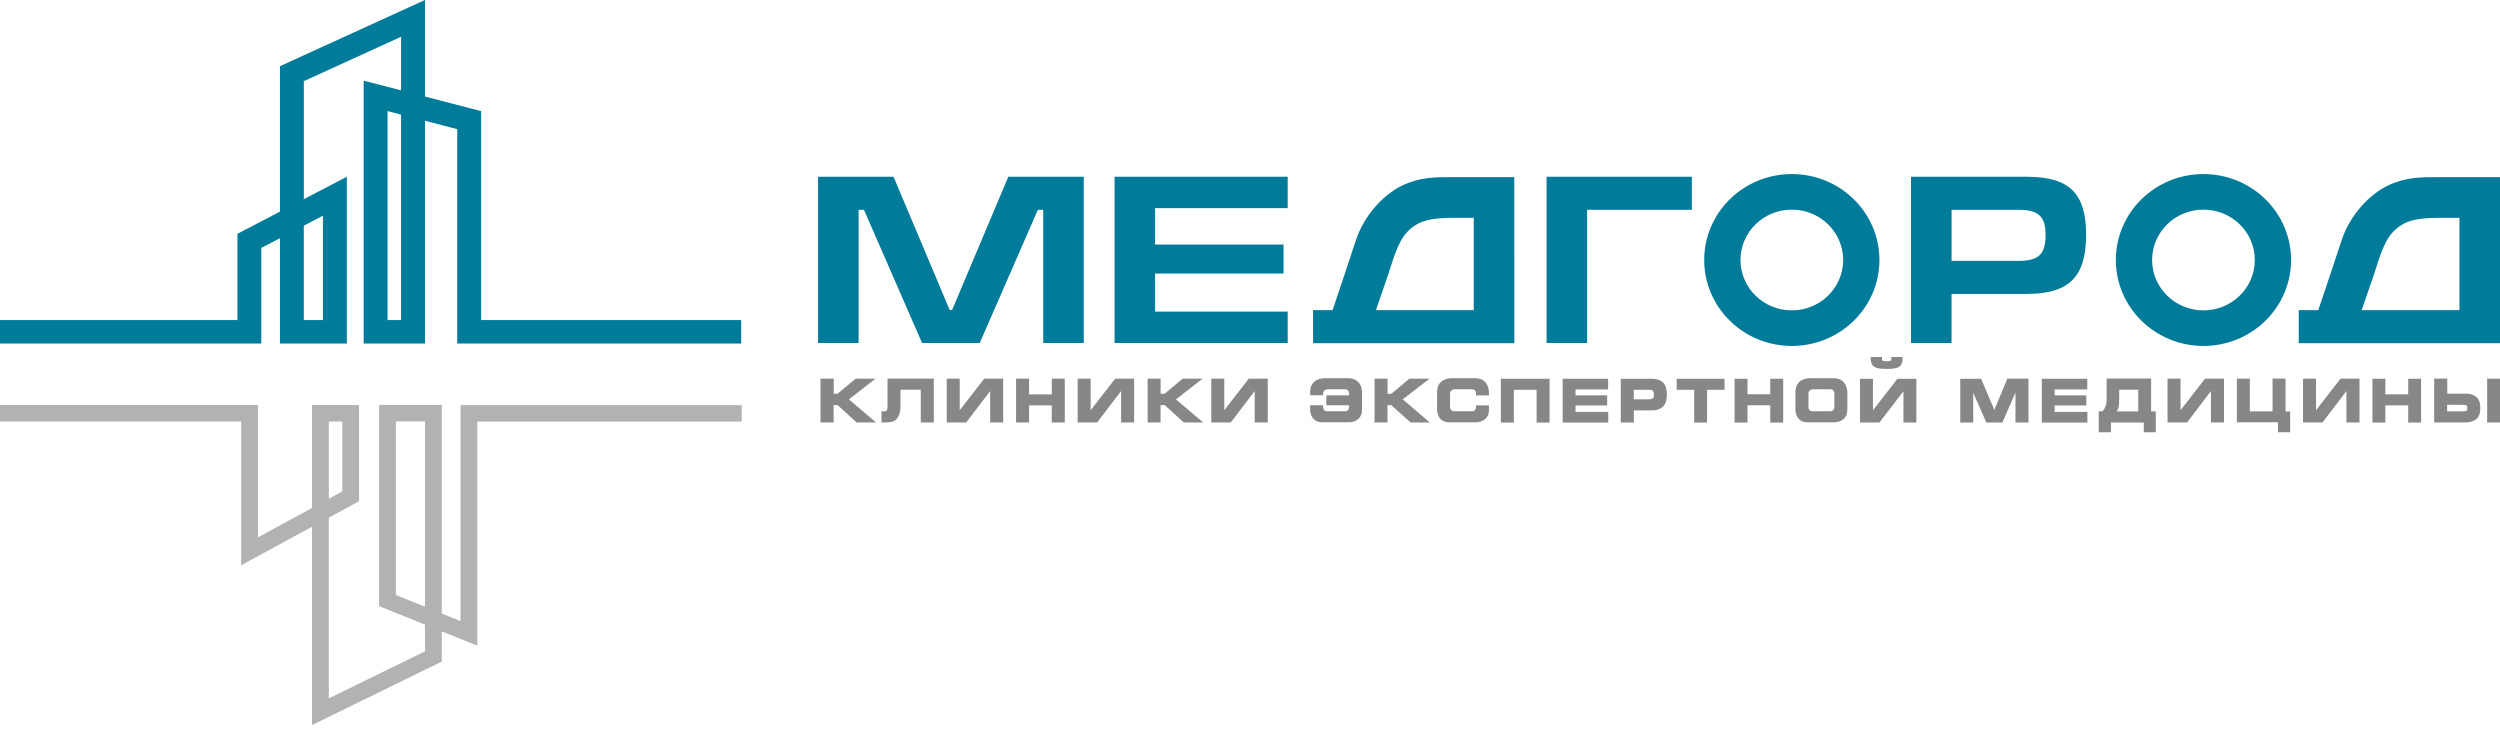 <svg width="260" height="76" viewBox="0 0 260 76" fill="none" xmlns="http://www.w3.org/2000/svg">
<path d="M91.048 39.381H88.99L87.091 40.958H86.707V39.381H85.33V43.938H86.696V42.124H87.102L89.096 43.938H91.112L88.288 41.538L91.048 39.381Z" fill="#878787"/>
<path d="M125.069 39.381H122.989L121.112 40.958H120.704V39.381H119.352V43.938H120.698V42.124H121.123L123.117 43.938H125.133L122.303 41.536L125.069 39.381Z" fill="#878787"/>
<path d="M148.671 39.381H146.572L144.694 40.958H144.306V39.381H142.953V43.938H144.3V42.124H144.678L146.699 43.938H148.699L145.886 41.53L148.671 39.381Z" fill="#878787"/>
<path d="M92.303 42.318C92.303 42.704 92.165 42.781 91.954 42.781H91.676V43.938C91.676 43.938 92.234 43.938 92.525 43.911C92.817 43.887 93.136 43.759 93.309 43.508C93.478 43.257 93.65 42.931 93.65 42.277V40.533H95.761V43.936H97.116V39.378H92.303V42.312V42.318Z" fill="#878787"/>
<path d="M99.811 42.666V39.381H98.461V43.938H100.485L102.976 40.667V43.938H104.331V39.381H102.36L99.811 42.666Z" fill="#878787"/>
<path d="M127.325 42.666V39.381H125.973V43.938H128L130.488 40.667V43.938H131.846V39.381H129.872L127.325 42.666Z" fill="#878787"/>
<path d="M226.776 42.666V39.381H225.424V43.938H227.451L229.939 40.667V43.938H231.297V39.381H229.323L226.776 42.666Z" fill="#878787"/>
<path d="M240.866 42.666V39.381H239.514V43.938H241.541L244.029 40.667V43.938H245.387V39.381H243.413L240.866 42.666Z" fill="#878787"/>
<path d="M113.429 42.666V39.381H112.076V43.938H114.103L116.594 40.667V43.938H117.949V39.381H115.975L113.429 42.666Z" fill="#878787"/>
<path d="M109.39 41.018H107.024V39.381H105.672V43.938H107.024V42.16H109.379V43.938H110.737V39.381H109.39V41.018Z" fill="#878787"/>
<path d="M153.414 39.334H150.893C150.893 39.334 149.457 39.334 149.457 40.743V42.669C149.457 42.669 149.457 43.922 150.734 43.922H153.523C153.523 43.922 154.853 43.922 154.853 42.617V42.16H153.506V42.356C153.506 42.772 153.081 42.772 153.081 42.772H151.234C150.809 42.772 150.809 42.356 150.809 42.356V40.95C150.809 40.481 151.287 40.481 151.287 40.481H153.078C153.503 40.481 153.503 40.898 153.503 40.898V41.121H154.85V40.743C154.85 40.743 154.85 39.334 153.414 39.334Z" fill="#878787"/>
<path d="M190.684 39.334H188.162C188.162 39.334 186.727 39.334 186.727 40.743V42.669C186.727 42.669 186.727 43.922 188.004 43.922H190.792C190.792 43.922 192.122 43.922 192.122 42.617V40.743C192.122 40.743 192.122 39.334 190.687 39.334H190.684ZM190.775 42.356C190.775 42.772 190.351 42.772 190.351 42.772H188.504C188.079 42.772 188.079 42.356 188.079 42.356V40.95C188.079 40.481 188.557 40.481 188.557 40.481H190.348C190.773 40.481 190.773 40.898 190.773 40.898V42.356H190.775Z" fill="#878787"/>
<path d="M140.216 39.335H137.694C137.694 39.335 136.259 39.335 136.259 40.743V41.105H137.608V40.95C137.608 40.481 138.086 40.481 138.086 40.481H139.877C140.302 40.481 140.302 40.898 140.302 40.898V41.116H137.941V42.146H140.302V42.356C140.302 42.773 139.877 42.773 139.877 42.773H138.03C137.605 42.773 137.605 42.356 137.605 42.356V42.151H136.256V42.666C136.256 42.666 136.256 43.919 137.533 43.919H140.321C140.321 43.919 141.652 43.919 141.652 42.614V40.74C141.652 40.74 141.652 39.332 140.216 39.332" fill="#878787"/>
<path d="M156.088 43.947H157.443V40.539H159.806V43.947H161.156V39.392H156.088V43.947Z" fill="#878787"/>
<path d="M163.853 42.168H167.147V41.119H163.853V40.503H167.247V39.392H162.518V43.947H167.258V42.835H163.853V42.168Z" fill="#878787"/>
<path d="M213.685 42.168H216.976V41.119H213.685V40.503H217.079V39.392H212.35V43.947H217.09V42.835H213.685V42.168Z" fill="#878787"/>
<path d="M171.726 39.392H168.561V43.947H169.921V42.683C169.921 42.683 171.479 42.677 171.921 42.677C172.362 42.677 172.809 42.478 173.048 42.181C173.287 41.885 173.356 41.451 173.356 41.048C173.356 40.645 173.298 40.329 173.176 40.084C173.054 39.839 172.751 39.389 171.724 39.389L171.726 39.392ZM171.474 41.528H169.91V40.542H171.474C171.951 40.542 172.001 40.708 172.001 41.005C172.001 41.302 171.993 41.528 171.474 41.528Z" fill="#878787"/>
<path d="M256.514 40.944C256.073 40.944 254.515 40.944 254.515 40.944V39.373H253.154V43.933H256.32C257.348 43.933 257.65 43.524 257.772 43.301C257.895 43.078 257.953 42.789 257.953 42.424C257.953 42.059 257.883 41.664 257.645 41.394C257.406 41.124 256.959 40.942 256.517 40.942L256.514 40.944ZM256.07 42.778H254.507V42.102H256.07C256.589 42.102 256.595 42.189 256.595 42.459C256.595 42.729 256.548 42.778 256.07 42.778Z" fill="#878787"/>
<path d="M174.375 40.539H176.194V43.947H177.535V40.539H179.354V39.392H174.375V40.539Z" fill="#878787"/>
<path d="M184.107 41.002H181.739V39.392H180.395V43.947H181.739V42.149H184.107V43.947H185.451V39.392H184.107V41.002Z" fill="#878787"/>
<path d="M197.959 39.392H197.337L194.787 42.664V39.392H193.443V43.947H193.988H194.787H195.454L197.959 40.689V43.947H199.303V39.392H198.034H197.959Z" fill="#878787"/>
<path d="M207.408 42.628L206.036 39.392H203.867V43.947H205.217V40.852L206.583 43.947H208.249L209.61 40.827V43.947H210.962V39.384H208.766L207.408 42.628Z" fill="#878787"/>
<path d="M260 39.384H258.664V43.938H260V39.384Z" fill="#878787"/>
<path d="M223.716 39.365H219.087V41.544C219.087 41.544 219.103 41.917 218.981 42.252C218.859 42.587 218.662 42.77 218.662 42.77H218.268V44.955H219.539V43.941H222.955V44.955H224.199V42.786H223.716V39.367V39.365ZM222.38 42.783H220.15C220.15 42.783 220.284 42.579 220.336 42.309C220.389 42.037 220.395 41.558 220.395 41.558V40.531H222.378V42.786L222.38 42.783Z" fill="#878787"/>
<path d="M237.695 39.373H236.346V42.783H233.982V39.381H232.633V43.917H236.912V44.952H238.178V42.791H237.695V39.373Z" fill="#878787"/>
<path d="M250.453 41.01H248.076V39.392H246.734V43.947H248.076V42.157H250.453V43.947H251.794V39.392H250.453V41.01Z" fill="#878787"/>
<path d="M194.854 38.103C195.071 38.27 195.401 38.33 195.72 38.349C195.982 38.365 196.156 38.37 196.212 38.37C196.268 38.37 196.443 38.368 196.704 38.349C197.023 38.327 197.353 38.27 197.57 38.103C197.789 37.937 197.862 37.613 197.862 37.409V37.125H196.701C196.701 37.125 196.695 37.204 196.695 37.289C196.695 37.373 196.684 37.499 196.59 37.534C196.515 37.564 196.312 37.567 196.229 37.567H196.193C196.109 37.567 195.907 37.564 195.832 37.534C195.734 37.499 195.726 37.373 195.726 37.289C195.726 37.204 195.72 37.125 195.72 37.125H194.562V37.409C194.562 37.613 194.637 37.934 194.854 38.103Z" fill="#878787"/>
<path d="M108.496 35.673H112.712V18.383H104.864L99.021 32.236H98.766L92.926 18.383H85.078V35.673H89.294V21.821H89.852L95.897 35.673H101.893L107.935 21.821H108.494V35.673H108.496ZM115.914 35.673H133.92V32.41H120.129V28.449H133.489V25.433H120.129V21.646H133.92V18.383H115.914V35.673ZM143.095 32.257C143.467 31.187 144.075 29.435 144.38 28.531C144.841 27.174 145.33 25.153 146.413 24.063C147.496 22.973 148.69 22.652 151.212 22.652H153.267V32.257H143.092H143.095ZM136.555 35.695H157.493L157.485 18.421H150.945C149.293 18.421 147.61 18.421 145.766 19.326C143.922 20.23 141.876 22.344 141.006 25.006C140.418 26.812 139.088 30.77 138.588 32.257H136.558V35.695H136.555ZM165.061 21.821H175.957V18.383H160.845V35.673H165.061V21.821ZM191.689 27.04C191.689 29.933 189.298 32.279 186.349 32.279C183.4 32.279 181.009 29.933 181.009 27.04C181.009 24.147 183.4 21.802 186.349 21.802C189.298 21.802 191.689 24.147 191.689 27.04ZM195.46 27.04C195.46 22.104 191.381 18.102 186.349 18.102C181.317 18.102 177.238 22.104 177.238 27.04C177.238 31.977 181.317 35.978 186.349 35.978C191.381 35.978 195.46 31.977 195.46 27.04ZM212.741 24.436C212.741 26.305 212.133 27.128 209.998 27.128H202.964V21.821H209.998C212.208 21.821 212.741 22.742 212.741 24.436ZM216.957 24.436C216.957 20.077 215.204 18.383 210.759 18.383H198.745V35.673H202.961V30.566H210.809C215.152 30.566 216.954 28.822 216.954 24.436H216.957ZM234.499 27.04C234.499 29.933 232.108 32.279 229.159 32.279C226.21 32.279 223.819 29.933 223.819 27.04C223.819 24.147 226.21 21.802 229.159 21.802C232.108 21.802 234.499 24.147 234.499 27.04ZM238.27 27.04C238.27 22.104 234.191 18.102 229.159 18.102C224.127 18.102 220.048 22.104 220.048 27.04C220.048 31.977 224.127 35.978 229.159 35.978C234.191 35.978 238.27 31.977 238.27 27.04ZM255.784 32.257H245.612C245.984 31.187 246.59 29.435 246.898 28.531C247.359 27.174 247.848 25.153 248.931 24.063C250.014 22.973 251.208 22.652 253.729 22.652H255.782V32.257H255.784ZM260 35.695V18.421H253.46C251.808 18.421 250.125 18.421 248.281 19.326C246.437 20.23 244.39 22.344 243.521 25.006C242.933 26.812 241.602 30.77 241.1 32.257H239.07V35.695H259.997H260Z" fill="#007B99"/>
<path d="M32.449 75.4V54.781L25.084 58.785V43.843H0V42.13H26.831V55.879L32.449 52.825V42.13H37.342V52.125L34.196 53.836V72.633L44.198 67.737V64.959L39.425 63.038V42.116H45.945V63.812L47.892 64.596V42.135H77.136V43.849H49.639V67.151L45.945 65.664V68.802L32.449 75.409V75.4ZM41.174 61.883L44.201 63.101V43.822H41.174V61.88V61.883ZM34.199 43.841V51.871L35.598 51.111V43.841H34.199Z" fill="#B2B2B2"/>
<path d="M77.083 35.728H47.553V13.433L44.196 12.561V35.728H37.822V8.388L41.713 9.396V3.822L31.599 8.44V20.715L36.073 18.377V35.728H29.114V24.771L27.175 25.782V35.725H0V33.287H24.693V24.316L29.114 22.006V6.884L44.196 0V10.041L50.038 11.556V33.29H77.083V35.728ZM40.305 33.29H41.71V11.918L40.305 11.553V33.29ZM31.596 33.29H33.585V22.434L31.596 23.472V33.29Z" fill="#007B99"/>
</svg>
